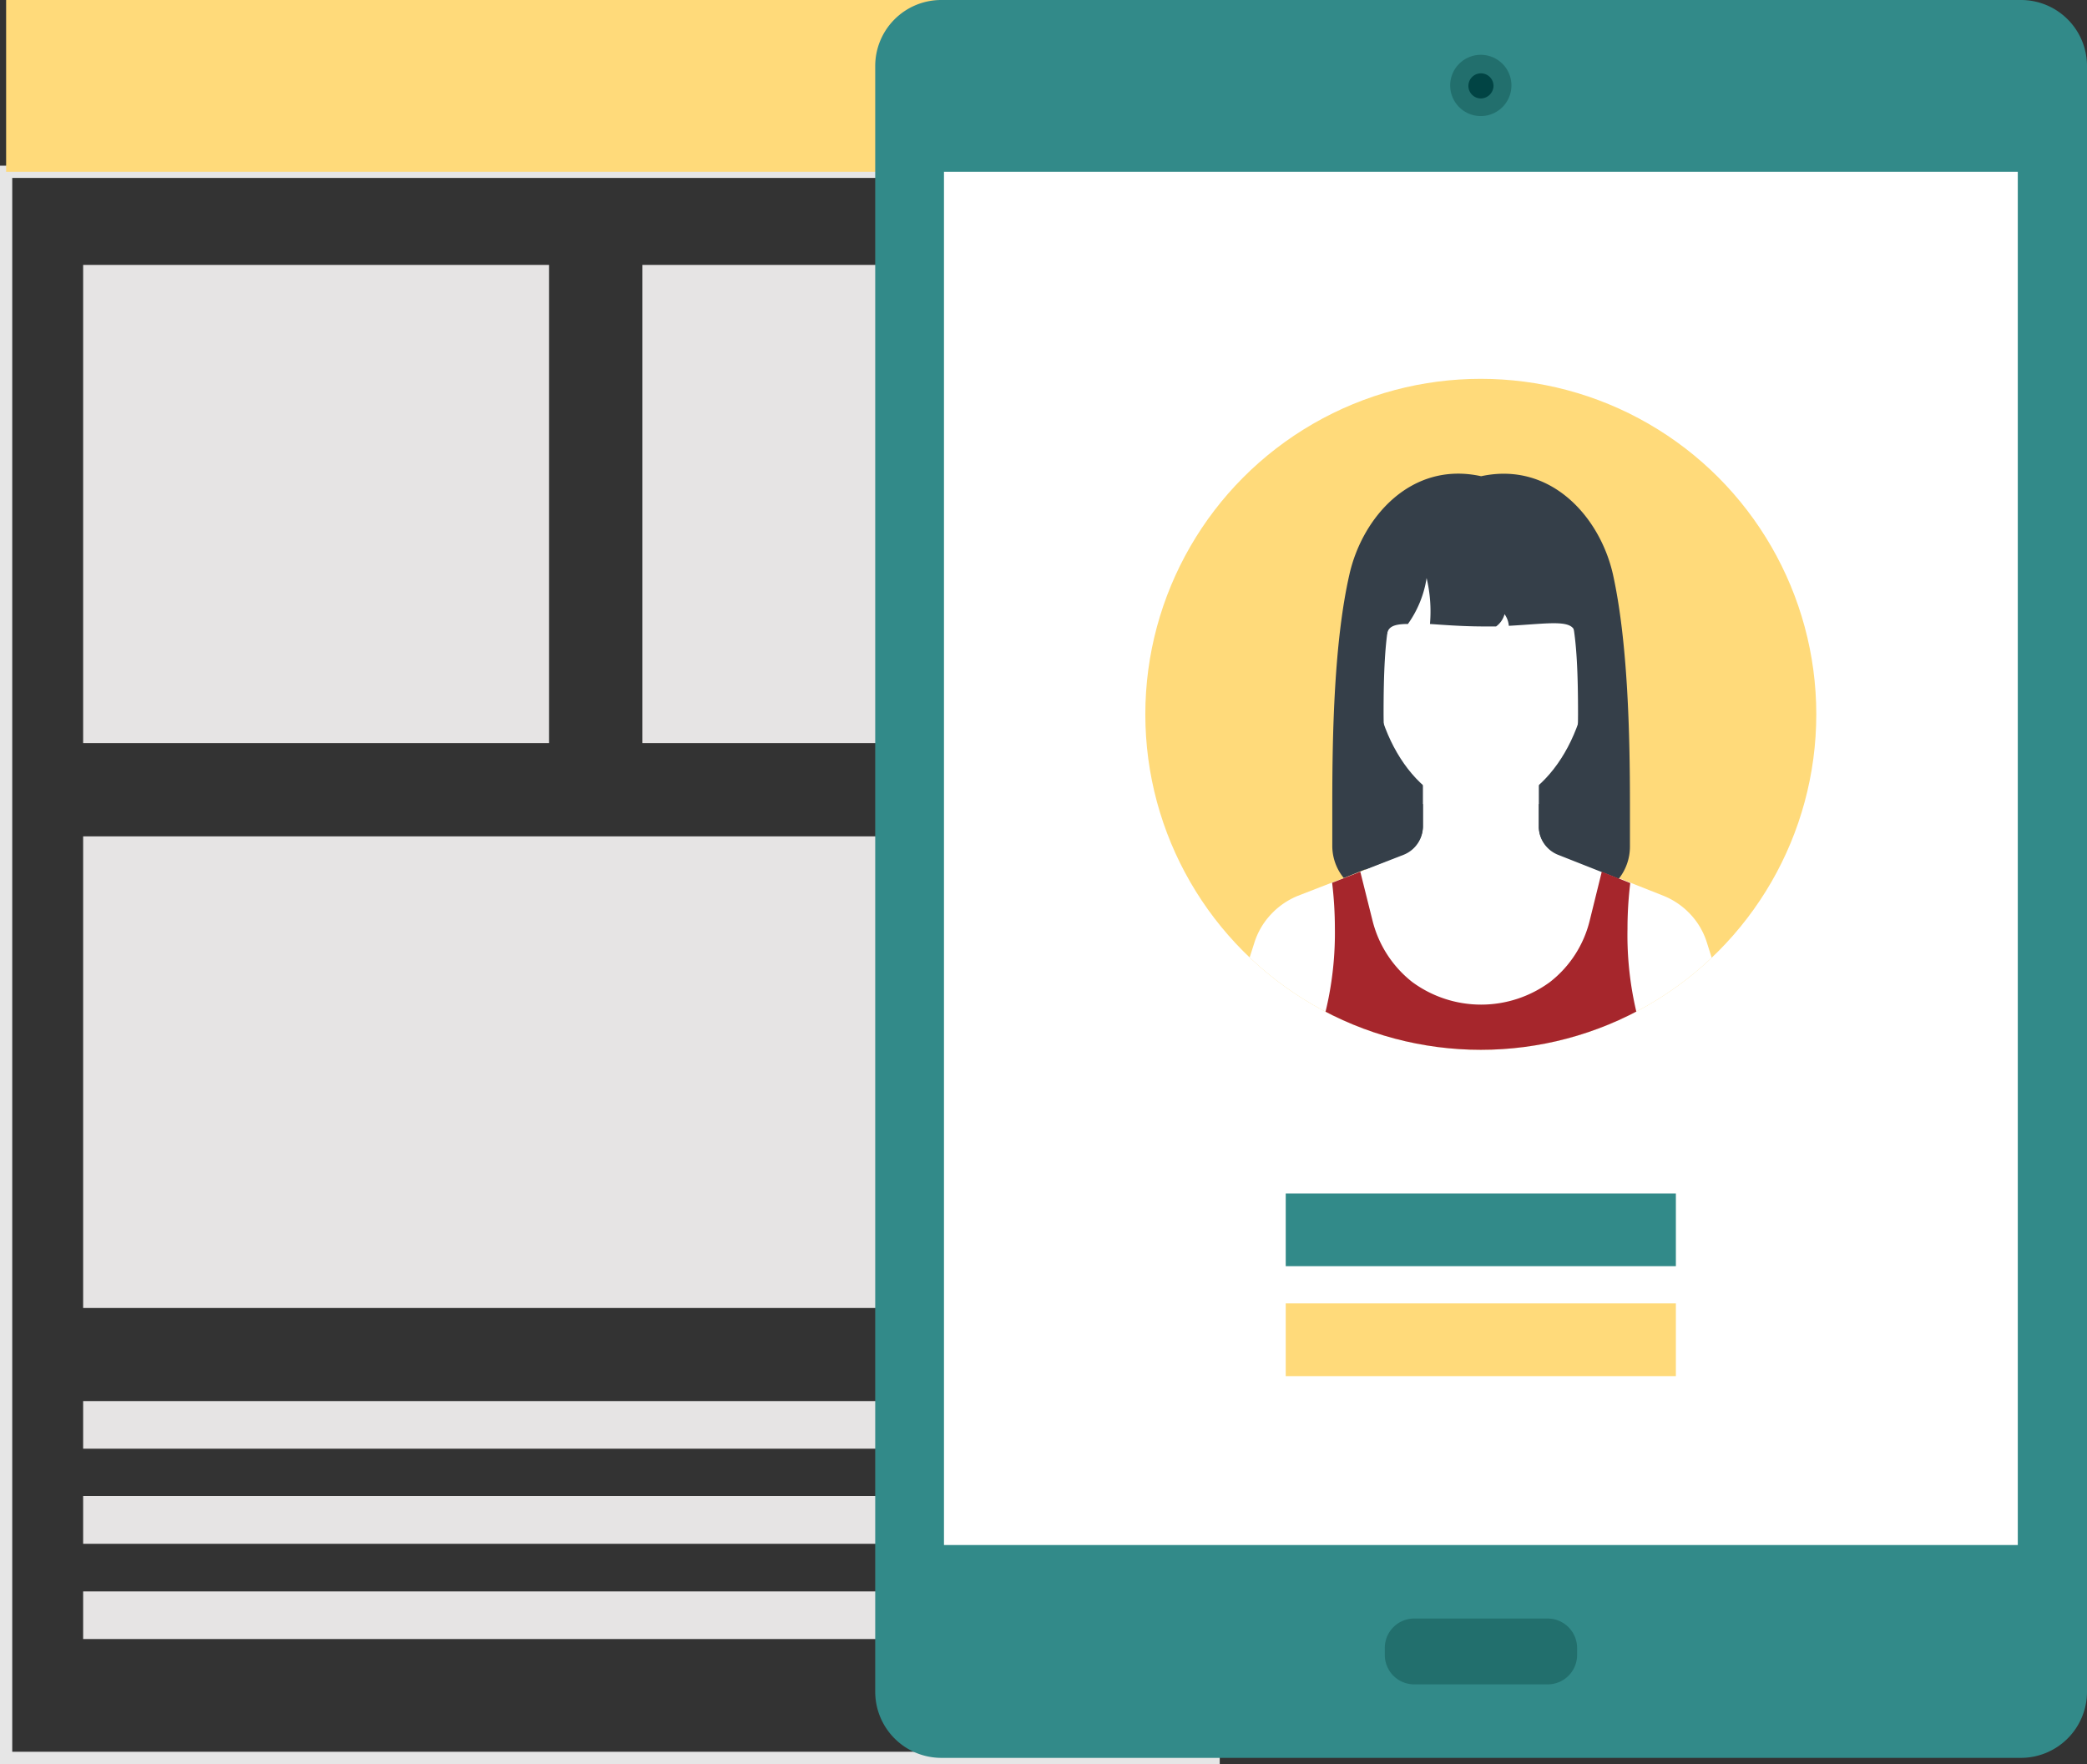 <svg xmlns="http://www.w3.org/2000/svg" xmlns:xlink="http://www.w3.org/1999/xlink" viewBox="0 0 136.3 115.2"><rect x="0" y="0" width="136.3" height="115.2" fill="#333333" stroke="none"/><defs><style>.cls-1,.cls-2{fill:none;}.cls-2{stroke:#e6e6e6;stroke-miterlimit:10;stroke-width:0.8px;}.cls-3{fill:#ffda7a;}.cls-4{fill:#e6e4e4;}.cls-5{fill:#328a89;}.cls-6{fill:#226f6d;}.cls-7{fill:#014444;}.cls-8{fill:#fff;}.cls-9{clip-path:url(#clip-path);}.cls-10{fill:#353f49;}.cls-11{fill:#a6262c;}</style><clipPath id="clip-path"><circle class="cls-1" cx="96.71" cy="46.65" r="21.91"/></clipPath></defs><title>homepage_2</title><g id="Layer_2" data-name="Layer 2"><g id="Layer_1-2" data-name="Layer 1"><g id="Layer_2-2" data-name="Layer 2"><g id="Layer_1-2-2" data-name="Layer 1-2"><rect class="cls-2" x="0.4" y="11.22" width="78.86" height="103.58"/><rect class="cls-3" x="0.4" width="78.06" height="11.22"/><rect class="cls-4" x="5.43" y="17.3" width="30.43" height="31.23"/><rect class="cls-4" x="41.95" y="17.3" width="30.42" height="31.23"/><rect class="cls-4" x="5.43" y="91.5" width="66.94" height="3.11"/><rect class="cls-4" x="5.43" y="97.7" width="66.94" height="3.12"/><rect class="cls-4" x="5.43" y="103.93" width="66.94" height="3.11"/><rect class="cls-4" x="5.43" y="54.62" width="66.94" height="30.8"/><path class="cls-5" d="M57.16,4.31A4.31,4.31,0,0,1,61.46,0H132a4.31,4.31,0,0,1,4.3,4.31V110.5a4.32,4.32,0,0,1-4.3,4.3H61.46a4.32,4.32,0,0,1-4.3-4.3Z"/><path class="cls-6" d="M92.35,110a1.92,1.92,0,0,1-1.91-1.91h0v-.47a1.92,1.92,0,0,1,1.91-1.92h8.73a1.93,1.93,0,0,1,1.92,1.92v.47a1.92,1.92,0,0,1-1.92,1.91Z"/><path class="cls-6" d="M96.71,7.58a2,2,0,1,1,2-2A2,2,0,0,1,96.71,7.58Z"/><path class="cls-7" d="M96.72,6.43a.82.82,0,0,1-.82-.82h0a.82.82,0,1,1,1.64,0A.84.84,0,0,1,96.72,6.43Z"/><rect class="cls-8" x="61.65" y="11.22" width="70.13" height="89.68"/><rect class="cls-5" x="83.97" y="77.94" width="25.48" height="4.75"/><rect class="cls-3" x="83.97" y="85.12" width="25.48" height="4.75"/><circle class="cls-3" cx="96.71" cy="46.65" r="21.91"/><g class="cls-9"><polygon class="cls-10" points="103.41 39.04 90.01 39.04 89.09 58.53 104.33 58.53 103.41 39.04"/><path class="cls-8" d="M81.56,62.73v.11l-.91,2.9h0l-1.2,3.8H114l-1.2-3.8-1.32-4.17a4.78,4.78,0,0,0-1.07-1.85,4.93,4.93,0,0,0-1.77-1.22l-6.93-2.74a2,2,0,0,1-.88-.72,1.94,1.94,0,0,1-.33-1V50.58H92.93V54a2,2,0,0,1-1.23,1.81L84.77,58.5A4.93,4.93,0,0,0,83,59.72a4.8,4.8,0,0,0-1.08,1.85l-.37,1.16Z"/><path class="cls-8" d="M96.71,33.42c-4.14,0-7.09,3-7.09,9.42,0,5.41,3.17,10,7.09,10s7.1-4.58,7.1-10C103.81,36.44,100.85,33.42,96.71,33.42Z"/><path class="cls-10" d="M103.08,33.76H90.34s-.9,6.37.25,7.66c.06-.52.52-.67,1.36-.67a7,7,0,0,0,1.22-3,9.45,9.45,0,0,1,.22,3c.9.06,2,.15,3.32.16h1a1.46,1.46,0,0,0,.55-.8,1.5,1.5,0,0,1,.28.76c2.72-.15,4.24-.46,4.33.51C104,40.13,103.08,33.76,103.08,33.76Z"/><path class="cls-10" d="M91.7,55.76A2,2,0,0,0,92.93,54V52.51H90.79a44.46,44.46,0,0,1-.43-5.87c0-5.56.38-7.64,1.92-9.52a8.47,8.47,0,0,1,4.43-2.91,8.49,8.49,0,0,1,4.44,2.91c1.54,1.88,1.91,4,1.91,9.52a42.7,42.7,0,0,1-.43,5.87H100.5V54a1.93,1.93,0,0,0,.34,1.09,2,2,0,0,0,.88.72l4,1.58a3.38,3.38,0,0,0,.73-2.09V52.51c0-4.6-.14-10.61-1.11-15-.85-3.76-4.07-7.39-8.61-6.41-4.54-1-7.75,2.65-8.6,6.41-1,4.38-1.12,10.39-1.12,15v2.74a3.32,3.32,0,0,0,.75,2.09Z"/><path class="cls-11" d="M85.42,69.54H108a21.77,21.77,0,0,1-1.71-8.87,25.16,25.16,0,0,1,.18-3h0l-1.86-.74-.79,3.2a7.27,7.27,0,0,1-2.59,4,7.59,7.59,0,0,1-9,0,7.36,7.36,0,0,1-2.59-4l-.8-3.2L87,57.65h0a25.16,25.16,0,0,1,.18,3A21.91,21.91,0,0,1,85.42,69.54Z"/></g></g></g></g></g></svg>
